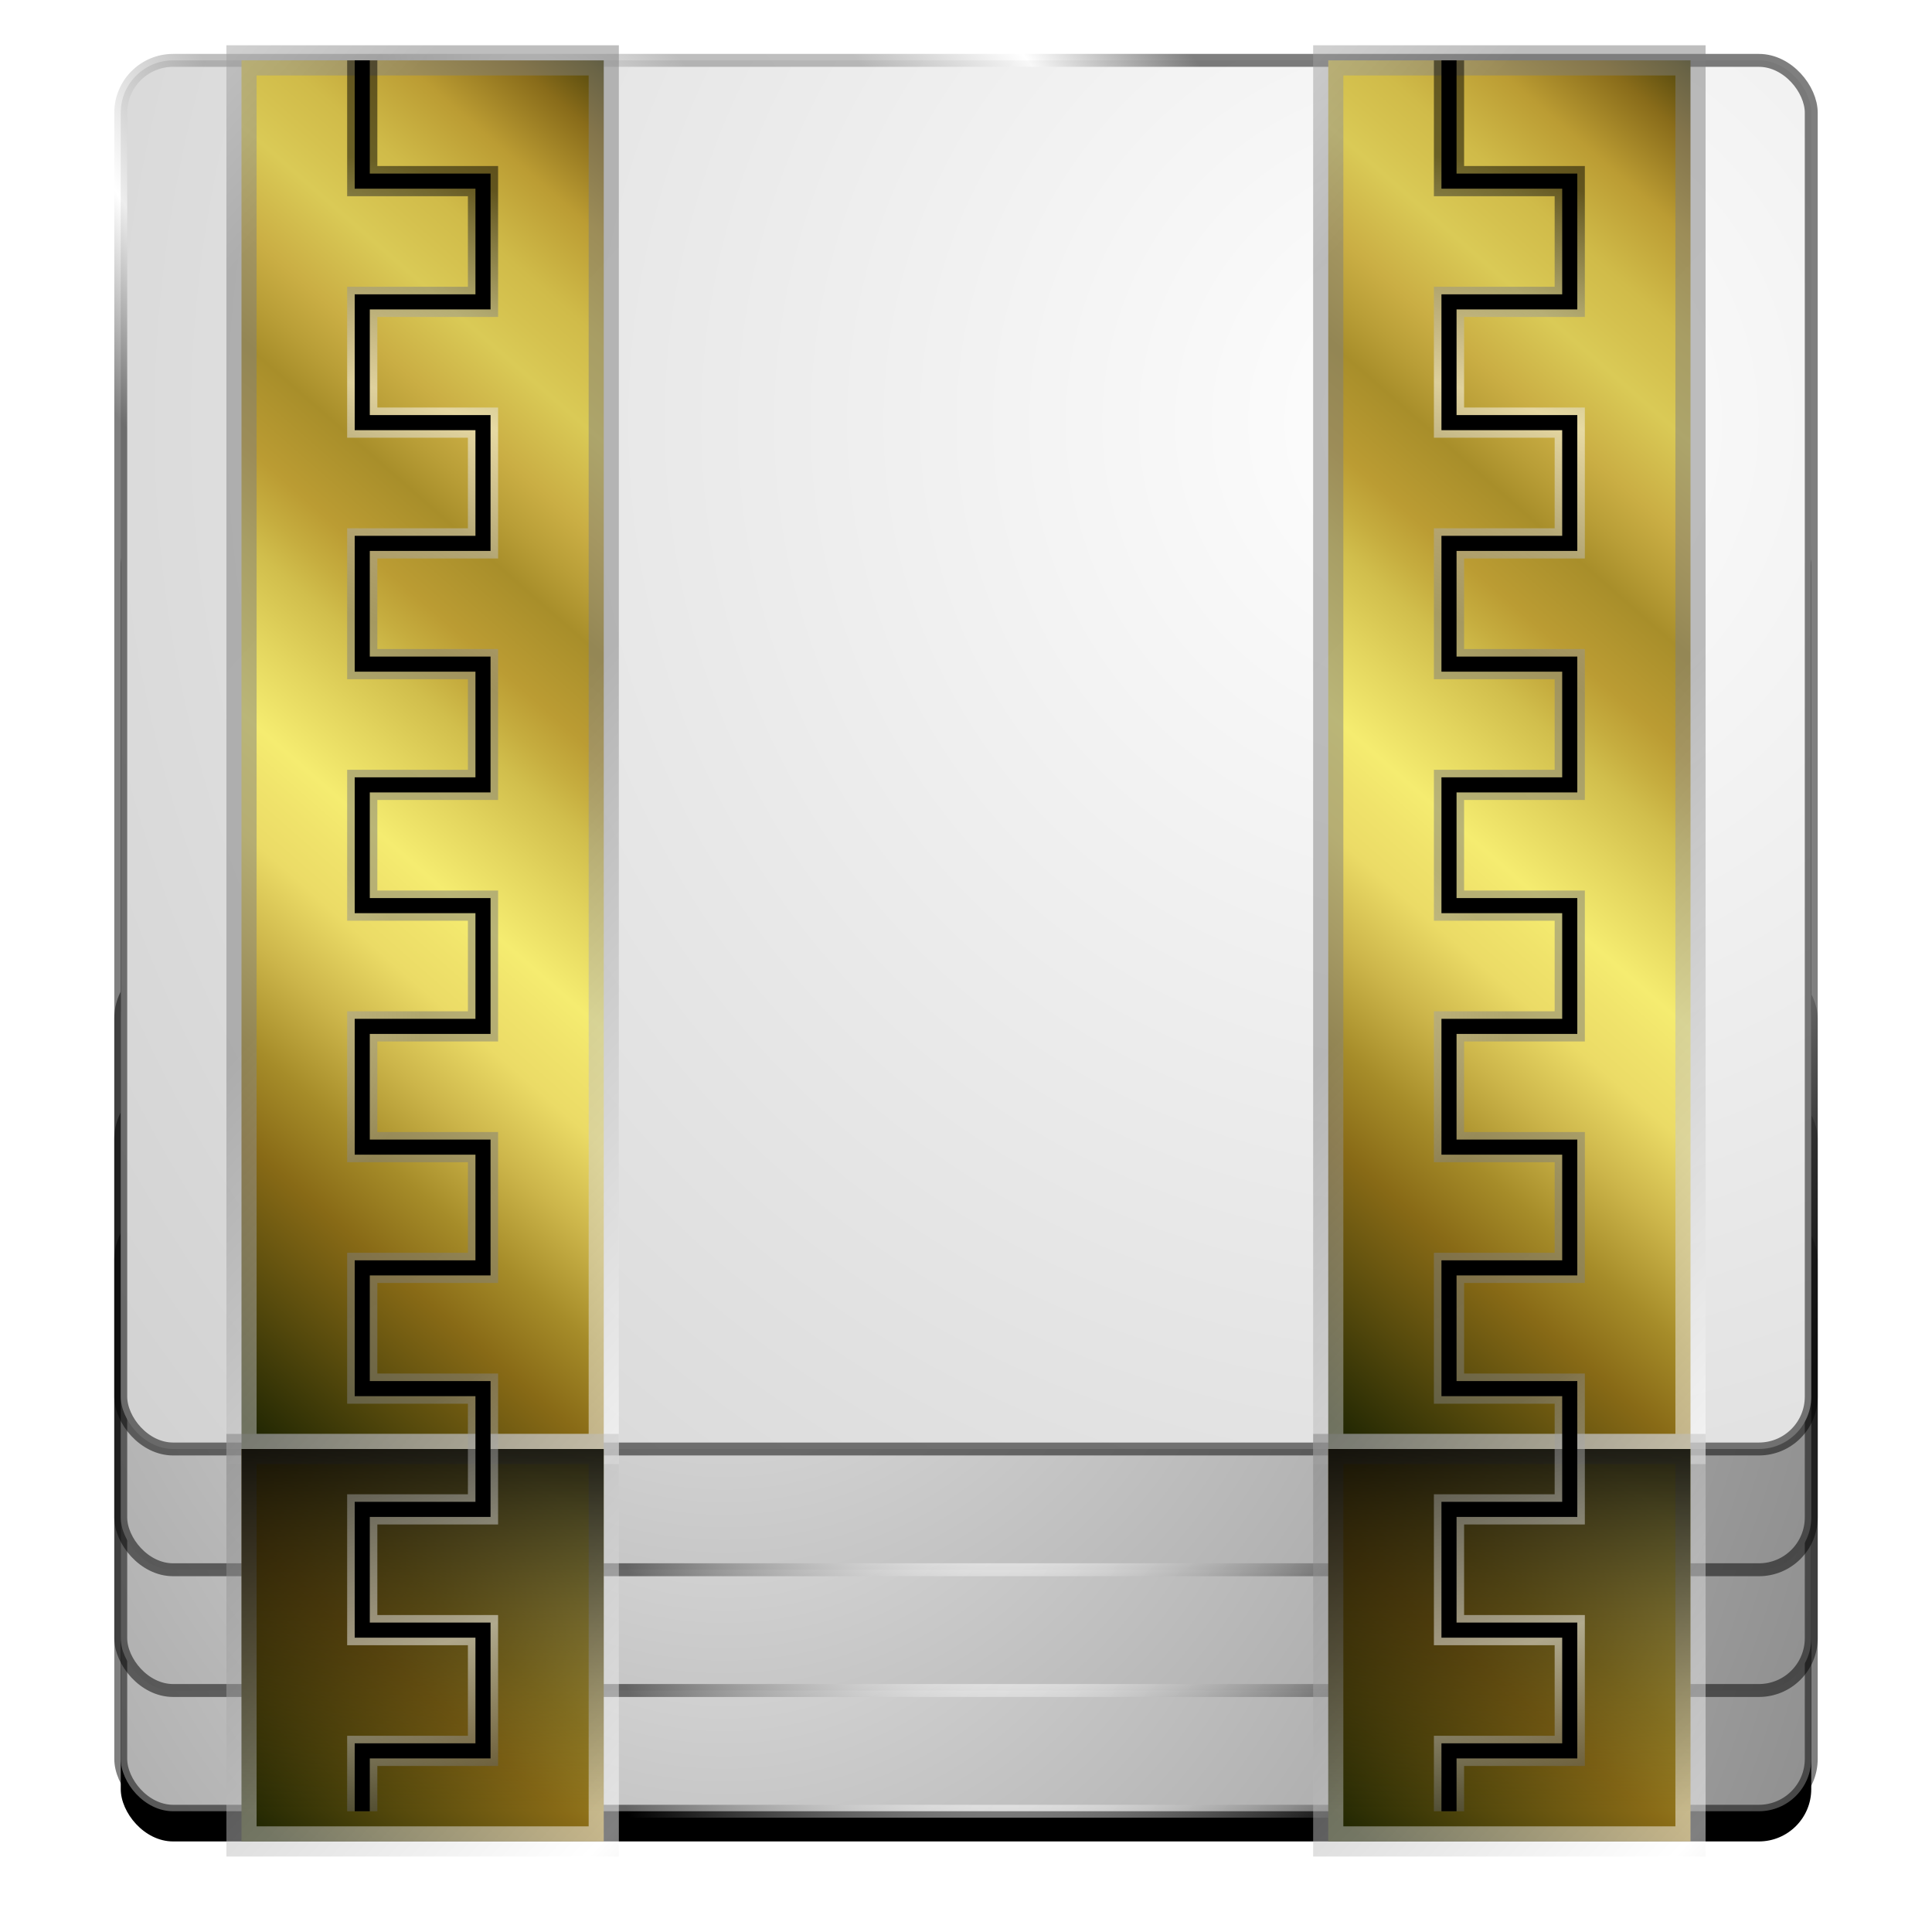 <?xml version="1.0" encoding="UTF-8" standalone="no"?>
<!-- Created with Inkscape (http://www.inkscape.org/) -->

<svg
   xmlns:dc="http://purl.org/dc/elements/1.1/"
   xmlns:cc="http://creativecommons.org/ns#"
   xmlns:rdf="http://www.w3.org/1999/02/22-rdf-syntax-ns#"
   xmlns:svg="http://www.w3.org/2000/svg"
   xmlns="http://www.w3.org/2000/svg"
   xmlns:xlink="http://www.w3.org/1999/xlink"
   xmlns:sodipodi="http://sodipodi.sourceforge.net/DTD/sodipodi-0.dtd"
   xmlns:inkscape="http://www.inkscape.org/namespaces/inkscape"
   width="128"
   height="128"
   id="svg3829"
   version="1.1"
   inkscape:version="0.91 r13725"
   sodipodi:docname="application-x-archive.svg">
  <defs
     id="defs3831">
    <linearGradient
       id="linearGradient8794">
      <stop
         style="stop-color:#ffffff;stop-opacity:1;"
         offset="0"
         id="stop8796" />
      <stop
         style="stop-color:#cacaca;stop-opacity:1;"
         offset="1"
         id="stop8798" />
    </linearGradient>
    <linearGradient
       inkscape:collect="always"
       id="linearGradient7250-4-6-9-8">
      <stop
         style="stop-color:#000000;stop-opacity:1;"
         offset="0"
         id="stop7252-9-7-8-4" />
      <stop
         style="stop-color:#000000;stop-opacity:0;"
         offset="1"
         id="stop7254-0-6-0-2" />
    </linearGradient>
    <linearGradient
       id="linearGradient4270-9">
      <stop
         style="stop-color:#f9f9f9;stop-opacity:0.502;"
         offset="0"
         id="stop4272-5" />
      <stop
         id="stop5033"
         offset="0.25"
         style="stop-color:#7d7d7d;stop-opacity:0.502;" />
      <stop
         id="stop4278-7"
         offset="0.5"
         style="stop-color:#808080;stop-opacity:0.502;" />
      <stop
         style="stop-color:#ffffff;stop-opacity:0.502;"
         offset="0.75"
         id="stop5035" />
      <stop
         style="stop-color:#000000;stop-opacity:0.502;"
         offset="1"
         id="stop4274-4" />
    </linearGradient>
    <linearGradient
       id="linearGradient4317-9">
      <stop
         id="stop4609"
         offset="0"
         style="stop-color:#e4e4e4;stop-opacity:1;" />
      <stop
         style="stop-color:#7a7a7a;stop-opacity:1;"
         offset="1"
         id="stop4321-9" />
    </linearGradient>
    <linearGradient
       id="linearGradient4270-9-2">
      <stop
         style="stop-color:#f9f9f9;stop-opacity:0.502;"
         offset="0"
         id="stop4272-5-3" />
      <stop
         id="stop5033-1"
         offset="0.25"
         style="stop-color:#7d7d7d;stop-opacity:0.502;" />
      <stop
         id="stop4278-7-5"
         offset="0.5"
         style="stop-color:#808080;stop-opacity:0.502;" />
      <stop
         style="stop-color:#ffffff;stop-opacity:0.502;"
         offset="0.75"
         id="stop5035-7" />
      <stop
         style="stop-color:#000000;stop-opacity:0.502;"
         offset="1"
         id="stop4274-4-7" />
    </linearGradient>
    <linearGradient
       id="linearGradient4270-9-28">
      <stop
         style="stop-color:#f9f9f9;stop-opacity:0.502;"
         offset="0"
         id="stop4272-5-33" />
      <stop
         id="stop5033-81"
         offset="0.25"
         style="stop-color:#7d7d7d;stop-opacity:0.502;" />
      <stop
         id="stop4278-7-4"
         offset="0.5"
         style="stop-color:#808080;stop-opacity:0.502;" />
      <stop
         style="stop-color:#ffffff;stop-opacity:0.502;"
         offset="0.75"
         id="stop5035-3" />
      <stop
         style="stop-color:#000000;stop-opacity:0.502;"
         offset="1"
         id="stop4274-4-83" />
    </linearGradient>
    <filter
       inkscape:collect="always"
       id="filter8877">
      <feGaussianBlur
         inkscape:collect="always"
         stdDeviation="2"
         id="feGaussianBlur8879" />
    </filter>
    <radialGradient
       inkscape:collect="always"
       xlink:href="#linearGradient8794"
       id="radialGradient4638"
       gradientUnits="userSpaceOnUse"
       gradientTransform="matrix(2.268,1.5379689e-7,-1.2814371e-7,2.268,-121.484,61.604)"
       cx="95.877"
       cy="-50.082"
       fx="95.877"
       fy="-50.082"
       r="56.428" />
    <radialGradient
       inkscape:collect="always"
       xlink:href="#linearGradient4270-9-2"
       id="radialGradient4640"
       gradientUnits="userSpaceOnUse"
       gradientTransform="matrix(1.573,1.759,-0.707,0.633,-62.509,-90.974)"
       cx="36"
       cy="-64.879"
       fx="36"
       fy="-64.879"
       r="37.013" />
    <radialGradient
       inkscape:collect="always"
       xlink:href="#linearGradient4270-9"
       id="radialGradient4645"
       gradientUnits="userSpaceOnUse"
       gradientTransform="matrix(0.65,0.557,-1.111,1.296,35.293,-59.235)"
       cx="92"
       cy="6.425"
       fx="92"
       fy="6.425"
       r="37.013" />
    <radialGradient
       inkscape:collect="always"
       xlink:href="#linearGradient4317-9"
       id="radialGradient4680"
       cx="48"
       cy="21.402"
       fx="48"
       fy="21.402"
       r="56.428"
       gradientTransform="matrix(1.701,2.3338747e-8,-6.2039055e-8,1.56,-33.661,-17.376)"
       gradientUnits="userSpaceOnUse" />
    <radialGradient
       inkscape:collect="always"
       xlink:href="#linearGradient4317-9"
       id="radialGradient4684"
       gradientUnits="userSpaceOnUse"
       gradientTransform="matrix(1.701,2.3338747e-8,-6.2039055e-8,1.56,-33.661,-25.376)"
       cx="48"
       cy="21.402"
       fx="48"
       fy="21.402"
       r="56.428" />
    <radialGradient
       inkscape:collect="always"
       xlink:href="#linearGradient4270-9"
       id="radialGradient4686"
       gradientUnits="userSpaceOnUse"
       gradientTransform="matrix(0.65,0.557,-1.111,1.296,35.293,-67.235)"
       cx="92"
       cy="6.425"
       fx="92"
       fy="6.425"
       r="37.013" />
    <radialGradient
       inkscape:collect="always"
       xlink:href="#linearGradient4317-9"
       id="radialGradient4690"
       gradientUnits="userSpaceOnUse"
       gradientTransform="matrix(1.701,2.3338747e-8,-6.2039055e-8,1.56,-33.661,-33.376)"
       cx="48"
       cy="21.402"
       fx="48"
       fy="21.402"
       r="56.428" />
    <radialGradient
       inkscape:collect="always"
       xlink:href="#linearGradient4270-9"
       id="radialGradient4692"
       gradientUnits="userSpaceOnUse"
       gradientTransform="matrix(0.65,0.557,-1.111,1.296,35.293,-75.235)"
       cx="92"
       cy="6.425"
       fx="92"
       fy="6.425"
       r="37.013" />
    <linearGradient
       inkscape:collect="always"
       xlink:href="#linearGradient6529"
       id="linearGradient4712"
       x1="72"
       y1="80"
       x2="128"
       y2="16"
       gradientUnits="userSpaceOnUse" />
    <linearGradient
       id="linearGradient6529">
      <stop
         id="stop6531"
         offset="0"
         stop-color="#232803" />
      <stop
         id="stop6533"
         offset="0.08"
         stop-color="#55490c" />
      <stop
         id="stop6535"
         offset="0.164"
         stop-color="#886a16" />
      <stop
         id="stop6537"
         offset="0.224"
         stop-color="#a68c29" />
      <stop
         id="stop6539"
         offset="0.285"
         stop-color="#ccb54a" />
      <stop
         id="stop6541"
         offset="0.345"
         stop-color="#ebdb66" />
      <stop
         id="stop6543"
         offset="0.382"
         stop-color="#f0e36b" />
      <stop
         id="stop6545"
         offset="0.414"
         stop-color="#f5ec70" />
      <stop
         id="stop6547"
         offset="0.467"
         stop-color="#e3d55e" />
      <stop
         id="stop6549"
         offset="0.516"
         stop-color="#d1be4c" />
      <stop
         id="stop6551"
         offset="0.542"
         stop-color="#c6ad3f" />
      <stop
         id="stop6553"
         offset="0.572"
         stop-color="#bb9c33" />
      <stop
         id="stop6555"
         offset="0.632"
         stop-color="#a88e2a" />
      <stop
         id="stop6557"
         offset="0.663"
         stop-color="#b99e37" />
      <stop
         id="stop6559"
         offset="0.698"
         stop-color="#caae44" />
      <stop
         id="stop6561"
         offset="0.728"
         stop-color="#d2bc4d" />
      <stop
         id="stop6563"
         offset="0.758"
         stop-color="#daca56" />
      <stop
         id="stop6565"
         offset="0.787"
         stop-color="#d5c24f" />
      <stop
         id="stop6567"
         offset="0.817"
         stop-color="#d0bb49" />
      <stop
         id="stop6569"
         offset="0.878"
         stop-color="#bb9c33" />
      <stop
         id="stop6571"
         offset="0.935"
         stop-color="#896c1a" />
      <stop
         id="stop6573"
         offset="0.973"
         stop-color="#564a0e" />
      <stop
         id="stop6575"
         offset="1"
         stop-color="#232803" />
    </linearGradient>
    <linearGradient
       inkscape:collect="always"
       xlink:href="#linearGradient4270-9"
       id="linearGradient8260"
       x1="56"
       y1="0"
       x2="160"
       y2="96"
       gradientUnits="userSpaceOnUse" />
    <linearGradient
       inkscape:collect="always"
       xlink:href="#linearGradient6529"
       id="linearGradient8264"
       gradientUnits="userSpaceOnUse"
       x1="72"
       y1="80"
       x2="128"
       y2="16"
       gradientTransform="translate(0,-54)" />
    <linearGradient
       inkscape:collect="always"
       xlink:href="#linearGradient4270-9"
       id="linearGradient8266"
       gradientUnits="userSpaceOnUse"
       x1="56"
       y1="0"
       x2="160"
       y2="96"
       gradientTransform="translate(0,-54)" />
    <linearGradient
       inkscape:collect="always"
       xlink:href="#linearGradient7250-4-6-9-8"
       id="linearGradient8270"
       gradientUnits="userSpaceOnUse"
       gradientTransform="translate(0,-54)"
       x1="100"
       y1="66"
       x2="100"
       y2="94" />
    <radialGradient
       inkscape:collect="always"
       xlink:href="#linearGradient4270-9-28"
       id="radialGradient8290"
       cx="98.238"
       cy="62.522"
       fx="98.238"
       fy="62.522"
       r="4.5"
       gradientTransform="matrix(14.222,-5.2461957e-7,4.3595836e-7,13,-1313.166,-744.791)"
       gradientUnits="userSpaceOnUse" />
    <linearGradient
       inkscape:collect="always"
       xlink:href="#linearGradient6529"
       id="linearGradient8313"
       gradientUnits="userSpaceOnUse"
       x1="72"
       y1="80"
       x2="128"
       y2="16" />
    <linearGradient
       inkscape:collect="always"
       xlink:href="#linearGradient4270-9"
       id="linearGradient8315"
       gradientUnits="userSpaceOnUse"
       x1="56"
       y1="0"
       x2="160"
       y2="96" />
    <linearGradient
       inkscape:collect="always"
       xlink:href="#linearGradient6529"
       id="linearGradient8317"
       gradientUnits="userSpaceOnUse"
       gradientTransform="translate(0,-54)"
       x1="72"
       y1="80"
       x2="128"
       y2="16" />
    <linearGradient
       inkscape:collect="always"
       xlink:href="#linearGradient4270-9"
       id="linearGradient8319"
       gradientUnits="userSpaceOnUse"
       gradientTransform="translate(0,-54)"
       x1="56"
       y1="0"
       x2="160"
       y2="96" />
    <linearGradient
       inkscape:collect="always"
       xlink:href="#linearGradient7250-4-6-9-8"
       id="linearGradient8321"
       gradientUnits="userSpaceOnUse"
       gradientTransform="translate(0,-54)"
       x1="100"
       y1="66"
       x2="100"
       y2="94" />
    <radialGradient
       inkscape:collect="always"
       xlink:href="#linearGradient4270-9-28"
       id="radialGradient8323"
       gradientUnits="userSpaceOnUse"
       gradientTransform="matrix(14.222,-5.2461957e-7,4.3595836e-7,13,-1313.166,-744.791)"
       cx="98.238"
       cy="62.522"
       fx="98.238"
       fy="62.522"
       r="4.5" />
  </defs>
  <sodipodi:namedview
     id="base"
     pagecolor="#ffffff"
     bordercolor="#666666"
     borderopacity="1.0"
     inkscape:pageopacity="0.0"
     inkscape:pageshadow="2"
     inkscape:zoom="1.4142136"
     inkscape:cx="-10.05467"
     inkscape:cy="65.244351"
     inkscape:current-layer="layer1"
     showgrid="true"
     inkscape:grid-bbox="true"
     inkscape:document-units="px"
     inkscape:window-width="1920"
     inkscape:window-height="1028"
     inkscape:window-x="-8"
     inkscape:window-y="-8"
     inkscape:window-maximized="1"
     showguides="true"
     inkscape:guide-bbox="true">
    <inkscape:grid
       type="xygrid"
       id="grid3837"
       empspacing="4"
       visible="true"
       enabled="true"
       snapvisiblegridlinesonly="true" />
  </sodipodi:namedview>
  <g
     id="layer1"
     inkscape:label="Layer 1"
     inkscape:groupmode="layer"
     transform="translate(0,80)">
    <rect
       style="color:#000000;fill:#000000;fill-opacity:1;fill-rule:nonzero;stroke:none;stroke-width:0.856;marker:none;visibility:visible;display:inline;overflow:visible;enable-background:accumulate;filter:url(#filter8877)"
       id="rect3482-4"
       width="112"
       height="88"
       x="8"
       y="-46"
       rx="3.469"
       ry="3.469" />
    <rect
       style="color:#000000;fill:url(#radialGradient4680);fill-opacity:1;fill-rule:nonzero;stroke:url(#radialGradient4645);stroke-width:0.856;stroke-miterlimit:4;stroke-dasharray:none;marker:none;visibility:visible;display:inline;overflow:visible;enable-background:accumulate"
       id="rect3482"
       width="112"
       height="40"
       x="8"
       y="0"
       rx="3.469"
       ry="3.469" />
    <rect
       ry="3.469"
       rx="3.469"
       y="-8"
       x="8"
       height="40"
       width="112"
       id="rect4682"
       style="color:#000000;fill:url(#radialGradient4684);fill-opacity:1;fill-rule:nonzero;stroke:url(#radialGradient4686);stroke-width:0.856;stroke-miterlimit:4;stroke-dasharray:none;marker:none;visibility:visible;display:inline;overflow:visible;enable-background:accumulate" />
    <rect
       style="color:#000000;fill:url(#radialGradient4690);fill-opacity:1;fill-rule:nonzero;stroke:url(#radialGradient4692);stroke-width:0.856;stroke-miterlimit:4;stroke-dasharray:none;marker:none;visibility:visible;display:inline;overflow:visible;enable-background:accumulate"
       id="rect4688"
       width="112"
       height="40"
       x="8"
       y="-16"
       rx="3.469"
       ry="3.469" />
    <rect
       style="color:#000000;fill:url(#radialGradient4638);fill-opacity:1;fill-rule:nonzero;stroke:url(#radialGradient4640);stroke-width:0.856;stroke-miterlimit:4;stroke-dasharray:none;marker:none;visibility:visible;display:inline;overflow:visible;enable-background:accumulate"
       id="rect3482-2-1"
       width="112"
       height="92"
       x="8"
       y="-76"
       rx="3.469"
       ry="3.469" />
    <g
       id="g8294">
      <rect
         ry="0"
         rx="0"
         transform="translate(0,-80)"
         y="4"
         x="88"
         height="92"
         width="24"
         id="rect4694"
         style="fill:url(#linearGradient4712);fill-opacity:1;stroke:url(#linearGradient8260);stroke-width:2;stroke-miterlimit:4;stroke-dasharray:none" />
      <rect
         style="fill:url(#linearGradient8264);fill-opacity:1;stroke:url(#linearGradient8266);stroke-width:2;stroke-miterlimit:4;stroke-dasharray:none"
         id="rect8262"
         width="24"
         height="26"
         x="88"
         y="16"
         rx="0"
         ry="0" />
      <rect
         ry="0"
         rx="0"
         y="16"
         x="88"
         height="26"
         width="24"
         id="rect8268"
         style="fill:url(#linearGradient8270);fill-opacity:1;stroke:none;stroke-width:2;stroke-miterlimit:4;stroke-dasharray:none" />
      <path
         transform="translate(0,-80)"
         inkscape:connector-curvature="0"
         id="path8272"
         d="m 96,4 0,8 8,0 0,8 -8,0 0,8 8,0 0,8 -8,0 0,8 8,0 0,8 -8,0 0,8 8,0 0,8 -8,0 0,8 8,0 0,8 -8,0 0,8 8,0 0,8 -8,0 0,8 8,0 0,8 -8,0 0,4"
         style="fill:none;stroke:url(#radialGradient8290);stroke-width:2;stroke-linecap:butt;stroke-linejoin:miter;stroke-opacity:1;fill-opacity:1;stroke-miterlimit:4;stroke-dasharray:none" />
      <path
         style="fill:none;stroke:#000000;stroke-width:1;stroke-linecap:butt;stroke-linejoin:miter;stroke-opacity:1;fill-opacity:1;stroke-miterlimit:4;stroke-dasharray:none"
         d="m 96,4 0,8 8,0 0,8 -8,0 0,8 8,0 0,8 -8,0 0,8 8,0 0,8 -8,0 0,8 8,0 0,8 -8,0 0,8 8,0 0,8 -8,0 0,8 8,0 0,8 -8,0 0,8 8,0 0,8 -8,0 0,4"
         id="path8292"
         inkscape:connector-curvature="0"
         transform="translate(0,-80)" />
    </g>
    <g
       id="g8301"
       transform="translate(-72,0)">
      <rect
         style="fill:url(#linearGradient8313);fill-opacity:1;stroke:url(#linearGradient8315);stroke-width:2;stroke-miterlimit:4;stroke-dasharray:none"
         id="rect8303"
         width="24"
         height="92"
         x="88"
         y="4"
         transform="translate(0,-80)"
         rx="0"
         ry="0" />
      <rect
         ry="0"
         rx="0"
         y="16"
         x="88"
         height="26"
         width="24"
         id="rect8305"
         style="fill:url(#linearGradient8317);fill-opacity:1;stroke:url(#linearGradient8319);stroke-width:2;stroke-miterlimit:4;stroke-dasharray:none" />
      <rect
         style="fill:url(#linearGradient8321);fill-opacity:1;stroke:none"
         id="rect8307"
         width="24"
         height="26"
         x="88"
         y="16"
         rx="0"
         ry="0" />
      <path
         style="fill:none;stroke:url(#radialGradient8323);stroke-width:2;stroke-linecap:butt;stroke-linejoin:miter;stroke-miterlimit:4;stroke-opacity:1;stroke-dasharray:none"
         d="m 96,4 0,8 8,0 0,8 -8,0 0,8 8,0 0,8 -8,0 0,8 8,0 0,8 -8,0 0,8 8,0 0,8 -8,0 0,8 8,0 0,8 -8,0 0,8 8,0 0,8 -8,0 0,8 8,0 0,8 -8,0 0,4"
         id="path8309"
         inkscape:connector-curvature="0"
         transform="translate(0,-80)" />
      <path
         transform="translate(0,-80)"
         inkscape:connector-curvature="0"
         id="path8311"
         d="m 96,4 0,8 8,0 0,8 -8,0 0,8 8,0 0,8 -8,0 0,8 8,0 0,8 -8,0 0,8 8,0 0,8 -8,0 0,8 8,0 0,8 -8,0 0,8 8,0 0,8 -8,0 0,8 8,0 0,8 -8,0 0,4"
         style="fill:none;stroke:#000000;stroke-width:1;stroke-linecap:butt;stroke-linejoin:miter;stroke-miterlimit:4;stroke-opacity:1;stroke-dasharray:none" />
    </g>
  </g>
</svg>
